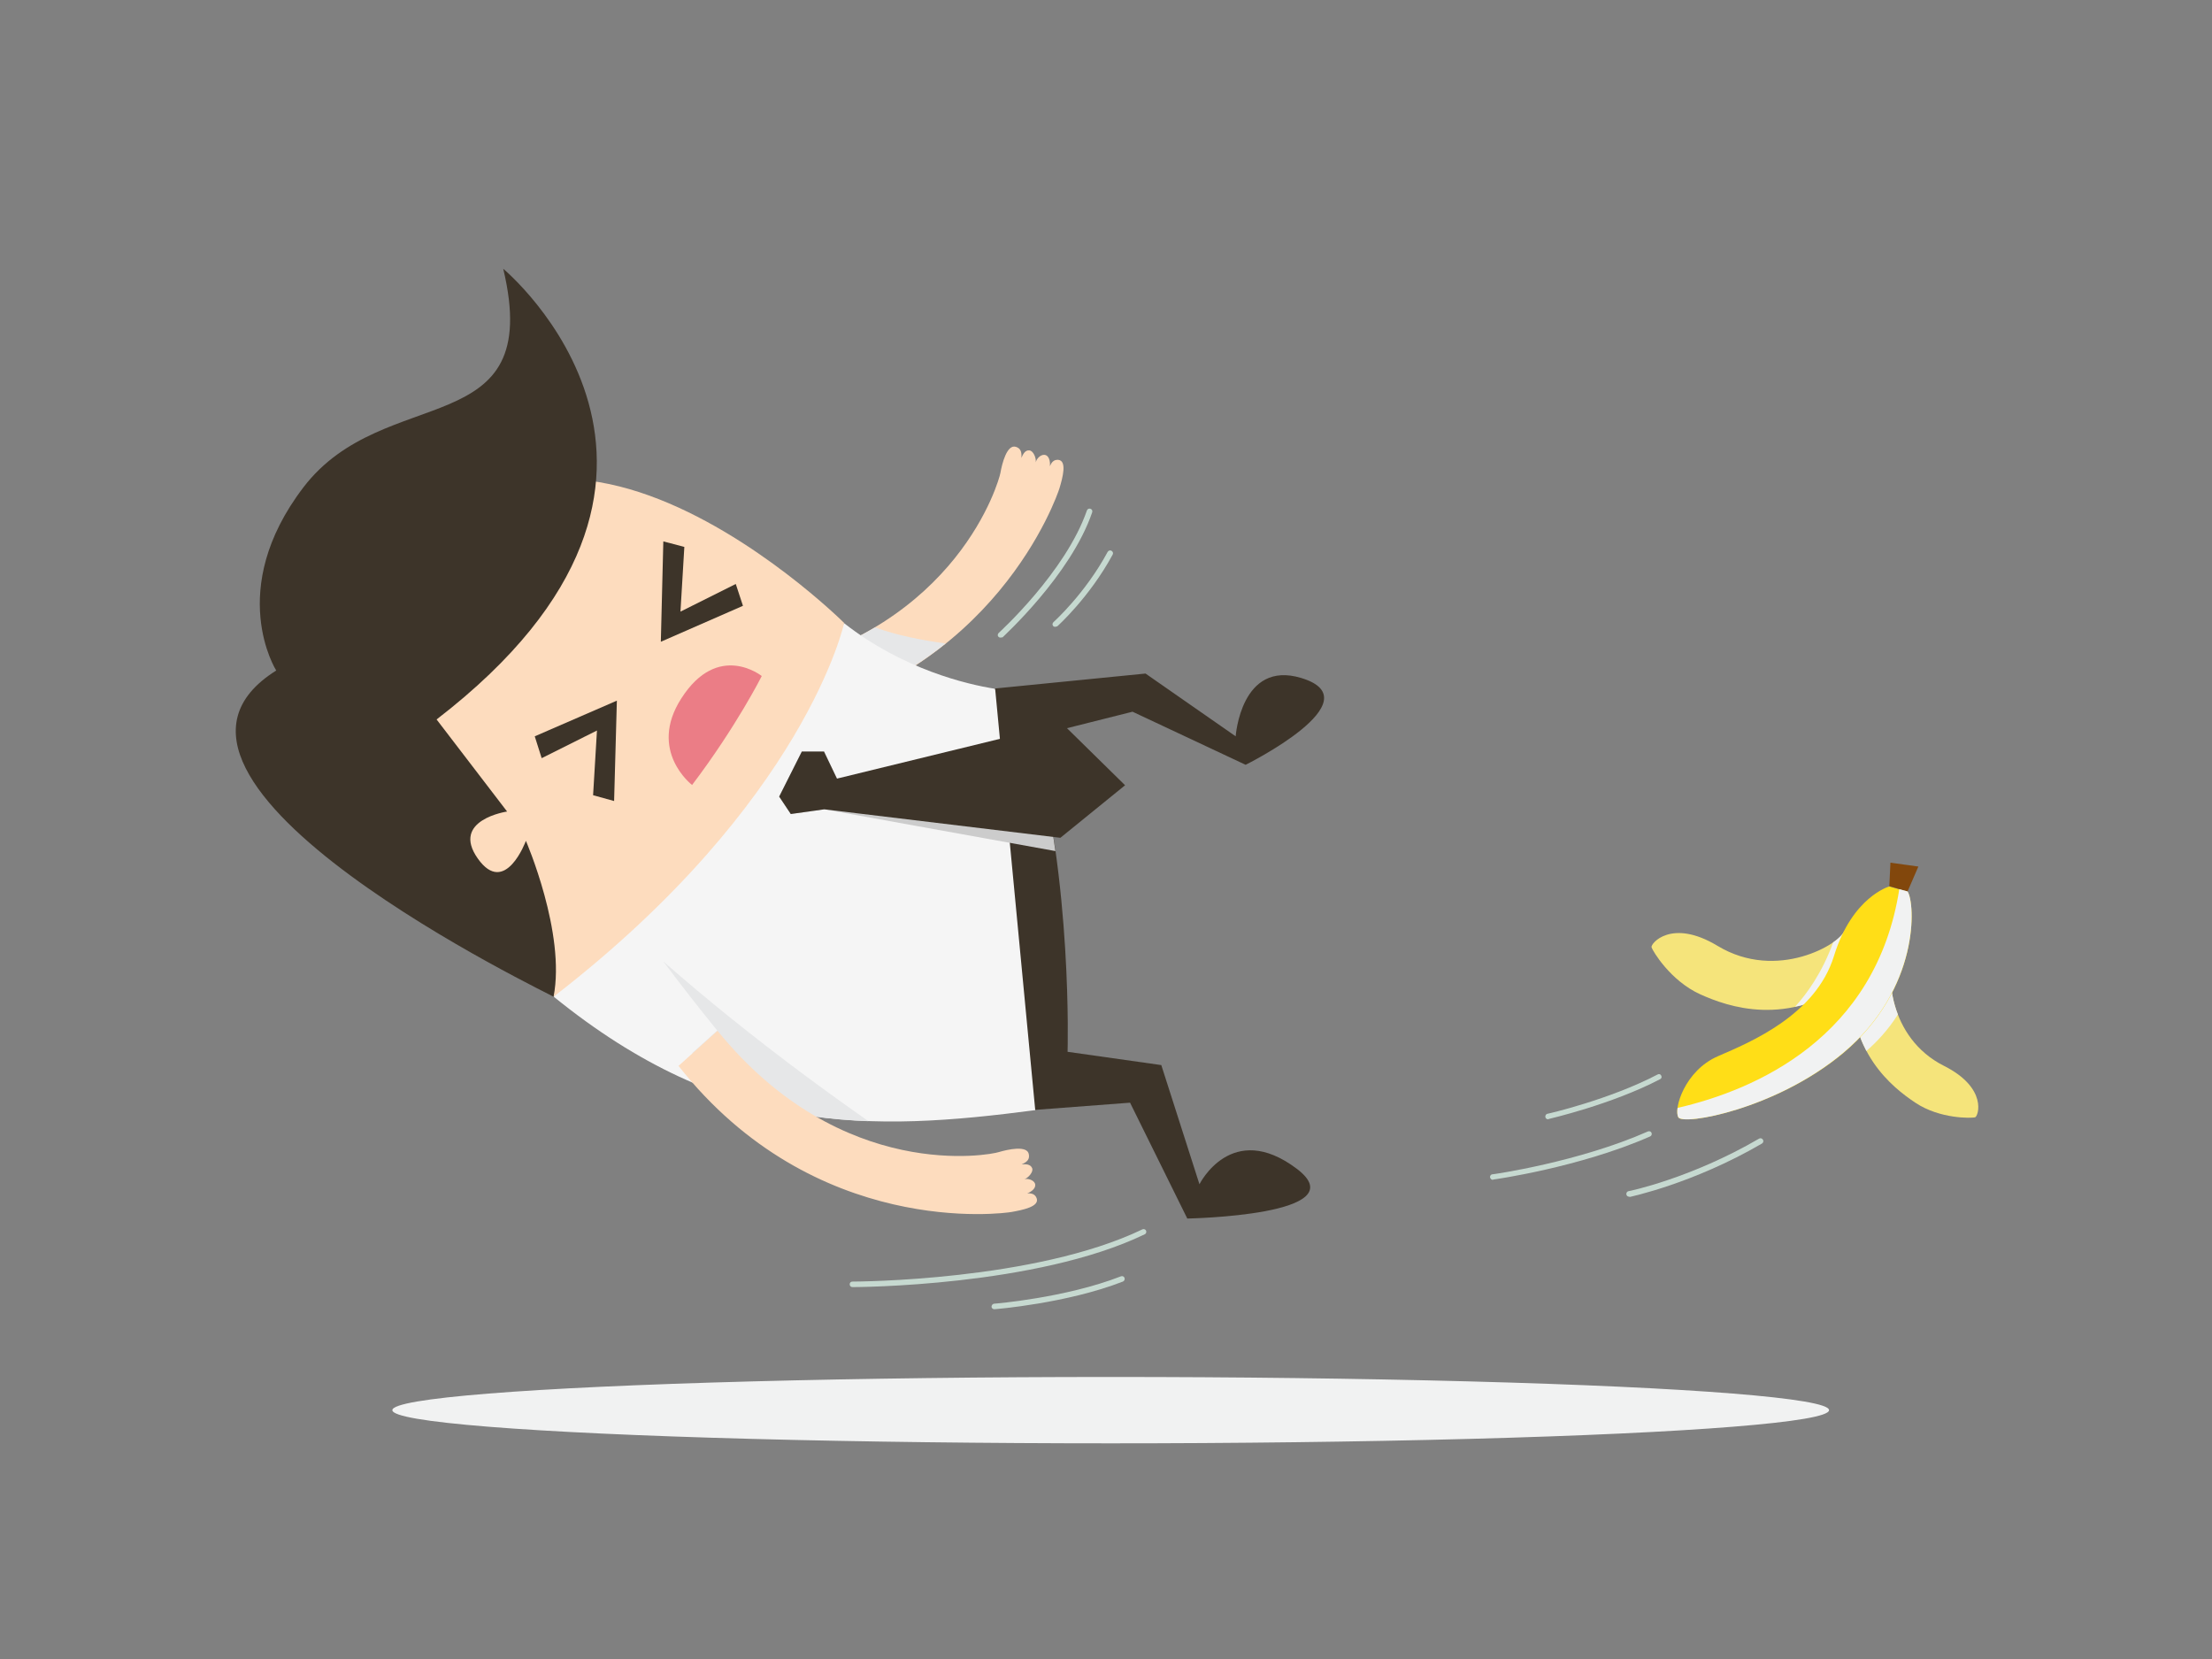 <?xml version="1.0" encoding="utf-8"?>
<!-- Generator: Adobe Illustrator 25.2.3, SVG Export Plug-In . SVG Version: 6.00 Build 0)  -->
<svg version="1.1" xmlns="http://www.w3.org/2000/svg" xmlns:xlink="http://www.w3.org/1999/xlink" x="0px" y="0px"
	 viewBox="0 0 800 600" style="enable-background:new 0 0 800 600;" xml:space="preserve">
<rect x="0" y="0" width="800" height="600" fill="#808080" stroke="none"/>
<style type="text/css">
	.st0{fill:#F1F2F2;}
	.st1{fill:#FDDCBE;}
	.st2{fill:#E6E7E8;}
	.st3{fill:#F5F5F5;}
	.st4{fill:#3D3429;}
	.st5{fill:#CCCCCC;}
	.st6{fill:#EB7D86;}
	.st7{fill:#F5E47B;}
	.st8{fill:#FFDE17;}
	.st9{fill:#82470C;}
	.st10{fill:#C6D9D0;}
</style>
<g id="Layer_2">
</g>
<g id="Layer_1">
	<g>
		<g>
			<ellipse class="st0" cx="401.7" cy="510" rx="259.8" ry="12"/>
		</g>
	</g>
	<g>
		<g>
			<g>
				<path class="st1" d="M276.9,242.2c69.7-15.4,84.4-68.4,84.9-71.1c0.6-3.5,2.4-10.5,5.6-9.5c1.6,0.5,2.2,1.7,2,4
					c0.6-1.4,1.4-2.9,2.9-2.7c1.4,0.1,2.5,2.7,2.3,4.3c0,0.1-0.1,0.3-0.1,0.4c0-0.1,0-0.3,0.1-0.4c0.3-1.4,1.8-2.8,3.1-2.7
					c1.7,0.1,2.2,2.4,2,4.1c0.6-1.4,1.4-2.4,3-2.3c3.3,0.3,1.6,6.5,0.5,10.2c-0.9,3-23.4,68.1-101.4,84.1L276.9,242.2z"/>
			</g>
		</g>
		<g>
			<g>
				<path class="st2" d="M276.9,242.2l5,18.2c25.6-5.3,45.3-15.8,60.1-27.7c-8.3-1.1-17.7-2.9-25.5-5.8
					C305.8,233.2,292.8,238.7,276.9,242.2z"/>
			</g>
		</g>
		<g>
			<g>
				<g>
					<g>
						<g>
							<path class="st3" d="M200.3,360.5l105-135.1c21.3,16.7,44.4,22.1,54.5,23.7c14.2,29.6,25.9,124,14.6,152.4
								C315.1,409.3,262.4,410.9,200.3,360.5z"/>
						</g>
					</g>
				</g>
				<g>
					<g>
						<path class="st4" d="M374.4,401.4l34.3-2.6l20.7,41.9c0,0,61.9-1.1,39.6-18c-23.6-17.8-35.2,5.6-35.2,5.6L420,385.2l-33.9-4.8
							c0,0,1.9-61.7-12.7-113.9l36.2-9.1l40.9,19.2c0,0,46.9-23.3,20.1-31.4c-21.8-6.6-23.7,21.1-23.7,21.1l-32.6-22.7l-54.4,5.4
							L374.4,401.4z"/>
					</g>
				</g>
				<g>
					<g>
						<path class="st5" d="M374.7,271.4l-72,10.2l-4.6-9.8l-8.1,0l-8.2,16.3l4.2,6.3l12.1-1.7l83.6,15.1
							C380,295.8,377.8,283.5,374.7,271.4z"/>
					</g>
				</g>
				<g>
					<path class="st2" d="M253.2,383.4c6.7,5.6,13.3,10.9,19.7,16c13.8,3.8,27.5,5.6,41.2,6.1c-15.3-10.7-32.3-23.2-49.8-37.3
						c-8.1-6.5-16.2-13.3-24.3-20.4l-6.7,15.7C241.6,370.8,245.2,376.8,253.2,383.4z"/>
				</g>
				<g>
					<g>
						<polygon class="st4" points="290,271.8 298,271.8 302.7,281.6 384.2,261.7 406.9,284 383.5,303 298.1,292.7 286,294.4 
							281.8,288.1 						"/>
					</g>
				</g>
				<g>
					<g>
						<g>
							<path class="st1" d="M305.3,225.3c0,0-129.9-129.4-173.8,19.8c0,0-2.9,56,68.8,115.3C291.4,290,305.3,225.3,305.3,225.3z"/>
						</g>
					</g>
					<g>
						<g>
							<path class="st4" d="M182,97.2c0,0,90.3,74.9-24.1,163l25.5,33.3c0,0-20.5,3-10.6,17c9.9,14,17.4-6.4,17.4-6.4
								s14.5,33.4,10,56.4c1.5,0.3-164.1-78-100.3-118c0,0-18.5-29.1,9.8-66.2C139,137.8,197.2,160.7,182,97.2z"/>
						</g>
					</g>
				</g>
			</g>
			<g>
				<g>
					<polygon class="st4" points="239.9,195.8 239,232.1 268.7,219.1 266.1,211.2 246.1,221.2 247.5,197.8 					"/>
				</g>
			</g>
			<g>
				<g>
					<polygon class="st4" points="222.1,289.7 223.1,253.4 193.4,266.3 195.9,274.2 215.9,264.2 214.5,287.6 					"/>
				</g>
			</g>
			<g>
				<g>
					<path class="st6" d="M275.5,244.5c0,0-9.2,18.3-25.2,39.4c0,0-16.1-12.3-3.9-31.3C259.7,231.8,275.5,244.5,275.5,244.5z"/>
				</g>
			</g>
			<g>
				<g>
					<g>
						<path class="st3" d="M225.8,359.7l14.1-12c6.4,8.6,13,17,19.5,25l-14,12.6C239.1,377.3,232.5,368.7,225.8,359.7z"/>
					</g>
				</g>
				<g>
					<g>
						<path class="st1" d="M259.5,372.8c45,55.4,99,44.8,101.6,43.9c3.4-1,10.5-2.6,11,0.8c0.3,1.7-0.5,2.7-2.6,3.6
							c1.5-0.1,3.2-0.1,3.8,1.4c0.5,1.3-1.3,3.4-2.8,4c-0.1,0-0.3,0.1-0.4,0.1c0.1-0.1,0.3-0.1,0.4-0.1c1.3-0.4,3.3,0.3,3.8,1.5
							c0.6,1.6-1.2,3-2.8,3.6c1.5-0.1,2.8,0.2,3.4,1.7c1.2,3.1-5.1,4.3-8.9,5c-3,0.6-71.3,9.7-120.6-52.8L259.5,372.8z"/>
					</g>
				</g>
			</g>
		</g>
	</g>
	<g>
		<g>
			<g>
				<path class="st7" d="M667.1,336.6c-1.4,4.6-24.3,18.5-45.9,5.5c-16.7-10.1-24.3-0.8-23.9,0.5c0.4,1.3,6.8,12.1,17.6,17
					c10.2,4.6,31.3,12,55.2-4.9L667.1,336.6z"/>
			</g>
			<g>
				<path class="st7" d="M685.1,347.5c-2.8,3.3-2.5,27.7,18,38c15.9,8,12.4,18.3,11.2,18.6c-1.2,0.3-12.6,0.7-21.6-5.3
					c-8.4-5.6-24.4-18.3-23-44.8L685.1,347.5z"/>
			</g>
			<g>
				<g>
					<path class="st0" d="M685.1,347.5l-15.4,6.5c-0.6,10.9,1.8,19.4,5.3,26.1c3.6-3.1,7.8-7.5,11.4-13.2
						C682.9,357.9,683.5,349.4,685.1,347.5z"/>
				</g>
			</g>
			<g>
				<g>
					<path class="st0" d="M663,340.8c-4,11-9.5,18.6-13.8,23.3c6.6-1.4,13.6-4.3,20.9-9.4l-3-18.1
						C666.7,337.6,665.3,339.2,663,340.8z"/>
				</g>
			</g>
			<g>
				<path class="st8" d="M607,404.1c-1.8-3,2.3-16.9,14.3-22.1c12-5.2,35.4-14.9,42-36.3c6.6-21.4,20-25.1,20-25.1l6.6,1.9
					c2.8,4.2,4.5,35.1-23.3,58.4C642.2,401.2,608.7,407.1,607,404.1z"/>
			</g>
			<g>
				<polygon class="st9" points="683.3,320.5 683.7,312 693.8,313.4 689.9,322.4 				"/>
			</g>
			<g>
				<g>
					<path class="st0" d="M686.9,321.6c-8.4,53.8-52.1,72.6-80.2,79.1c-0.2,1.5-0.1,2.7,0.3,3.4c1.8,3,35.2-2.9,59.6-23.3
						c27.8-23.3,26.1-54.2,23.3-58.4L686.9,321.6z"/>
				</g>
			</g>
		</g>
		<g>
			<path class="st10" d="M559.9,404.8c-0.5,0-0.9-0.3-1-0.8c-0.1-0.5,0.2-1.1,0.8-1.2c0.2,0,22.4-5.1,39.8-14.2
				c0.5-0.3,1.1-0.1,1.3,0.4c0.3,0.5,0.1,1.1-0.4,1.3c-17.6,9.2-40,14.3-40.3,14.4C560.1,404.8,560,404.8,559.9,404.8z"/>
		</g>
		<g>
			<path class="st10" d="M539.9,426.7c-0.5,0-0.9-0.4-1-0.9c-0.1-0.5,0.3-1.1,0.9-1.1c0.3,0,31.1-4.4,56.2-15.5
				c0.5-0.2,1.1,0,1.3,0.5c0.2,0.5,0,1.1-0.5,1.3c-25.4,11.2-56.5,15.6-56.8,15.6C540,426.7,540,426.7,539.9,426.7z"/>
		</g>
		<g>
			<path class="st10" d="M589.2,432.8c-0.5,0-0.9-0.3-1-0.8c-0.1-0.5,0.2-1.1,0.8-1.2c0.2,0,22.5-4.6,47.2-19
				c0.5-0.3,1.1-0.1,1.4,0.4c0.3,0.5,0.1,1.1-0.4,1.4c-25.1,14.6-47.6,19.2-47.8,19.3C589.3,432.8,589.3,432.8,589.2,432.8z"/>
		</g>
	</g>
	<g>
		<path class="st10" d="M361.8,230.6c-0.3,0-0.5-0.1-0.7-0.3c-0.4-0.4-0.3-1,0.1-1.4c0.2-0.2,24.2-22,31.9-44.3
			c0.2-0.5,0.7-0.8,1.3-0.6c0.5,0.2,0.8,0.7,0.6,1.3c-7.8,22.8-32.2,44.9-32.4,45.2C362.3,230.5,362,230.6,361.8,230.6z"/>
	</g>
	<g>
		<path class="st10" d="M381.6,226.7c-0.3,0-0.6-0.1-0.7-0.3c-0.4-0.4-0.3-1,0.1-1.4c0.1-0.1,11.4-10.2,19.6-25.4
			c0.3-0.5,0.9-0.7,1.4-0.4c0.5,0.3,0.7,0.9,0.4,1.4c-8.4,15.5-19.9,25.8-20,25.9C382,226.6,381.8,226.7,381.6,226.7z"/>
	</g>
	<g>
		<path class="st10" d="M308.3,465.5C308.3,465.5,308.3,465.5,308.3,465.5c-0.6,0-1-0.5-1-1c0-0.6,0.4-1,1-1c0,0,0,0,0,0
			c1.3,0,66.1-0.2,104.9-18.9c0.5-0.2,1.1,0,1.3,0.5c0.2,0.5,0,1.1-0.5,1.3C374.9,465.3,309.6,465.5,308.3,465.5z"/>
	</g>
	<g>
		<path class="st10" d="M359.6,473.5c-0.5,0-1-0.4-1-0.9c0-0.6,0.4-1,0.9-1.1c0.3,0,25.9-2.1,45.9-9.9c0.5-0.2,1.1,0,1.3,0.6
			c0.2,0.5-0.1,1.1-0.6,1.3C385.8,471.4,359.9,473.5,359.6,473.5C359.6,473.5,359.6,473.5,359.6,473.5z"/>
	</g>
</g>
</svg>
